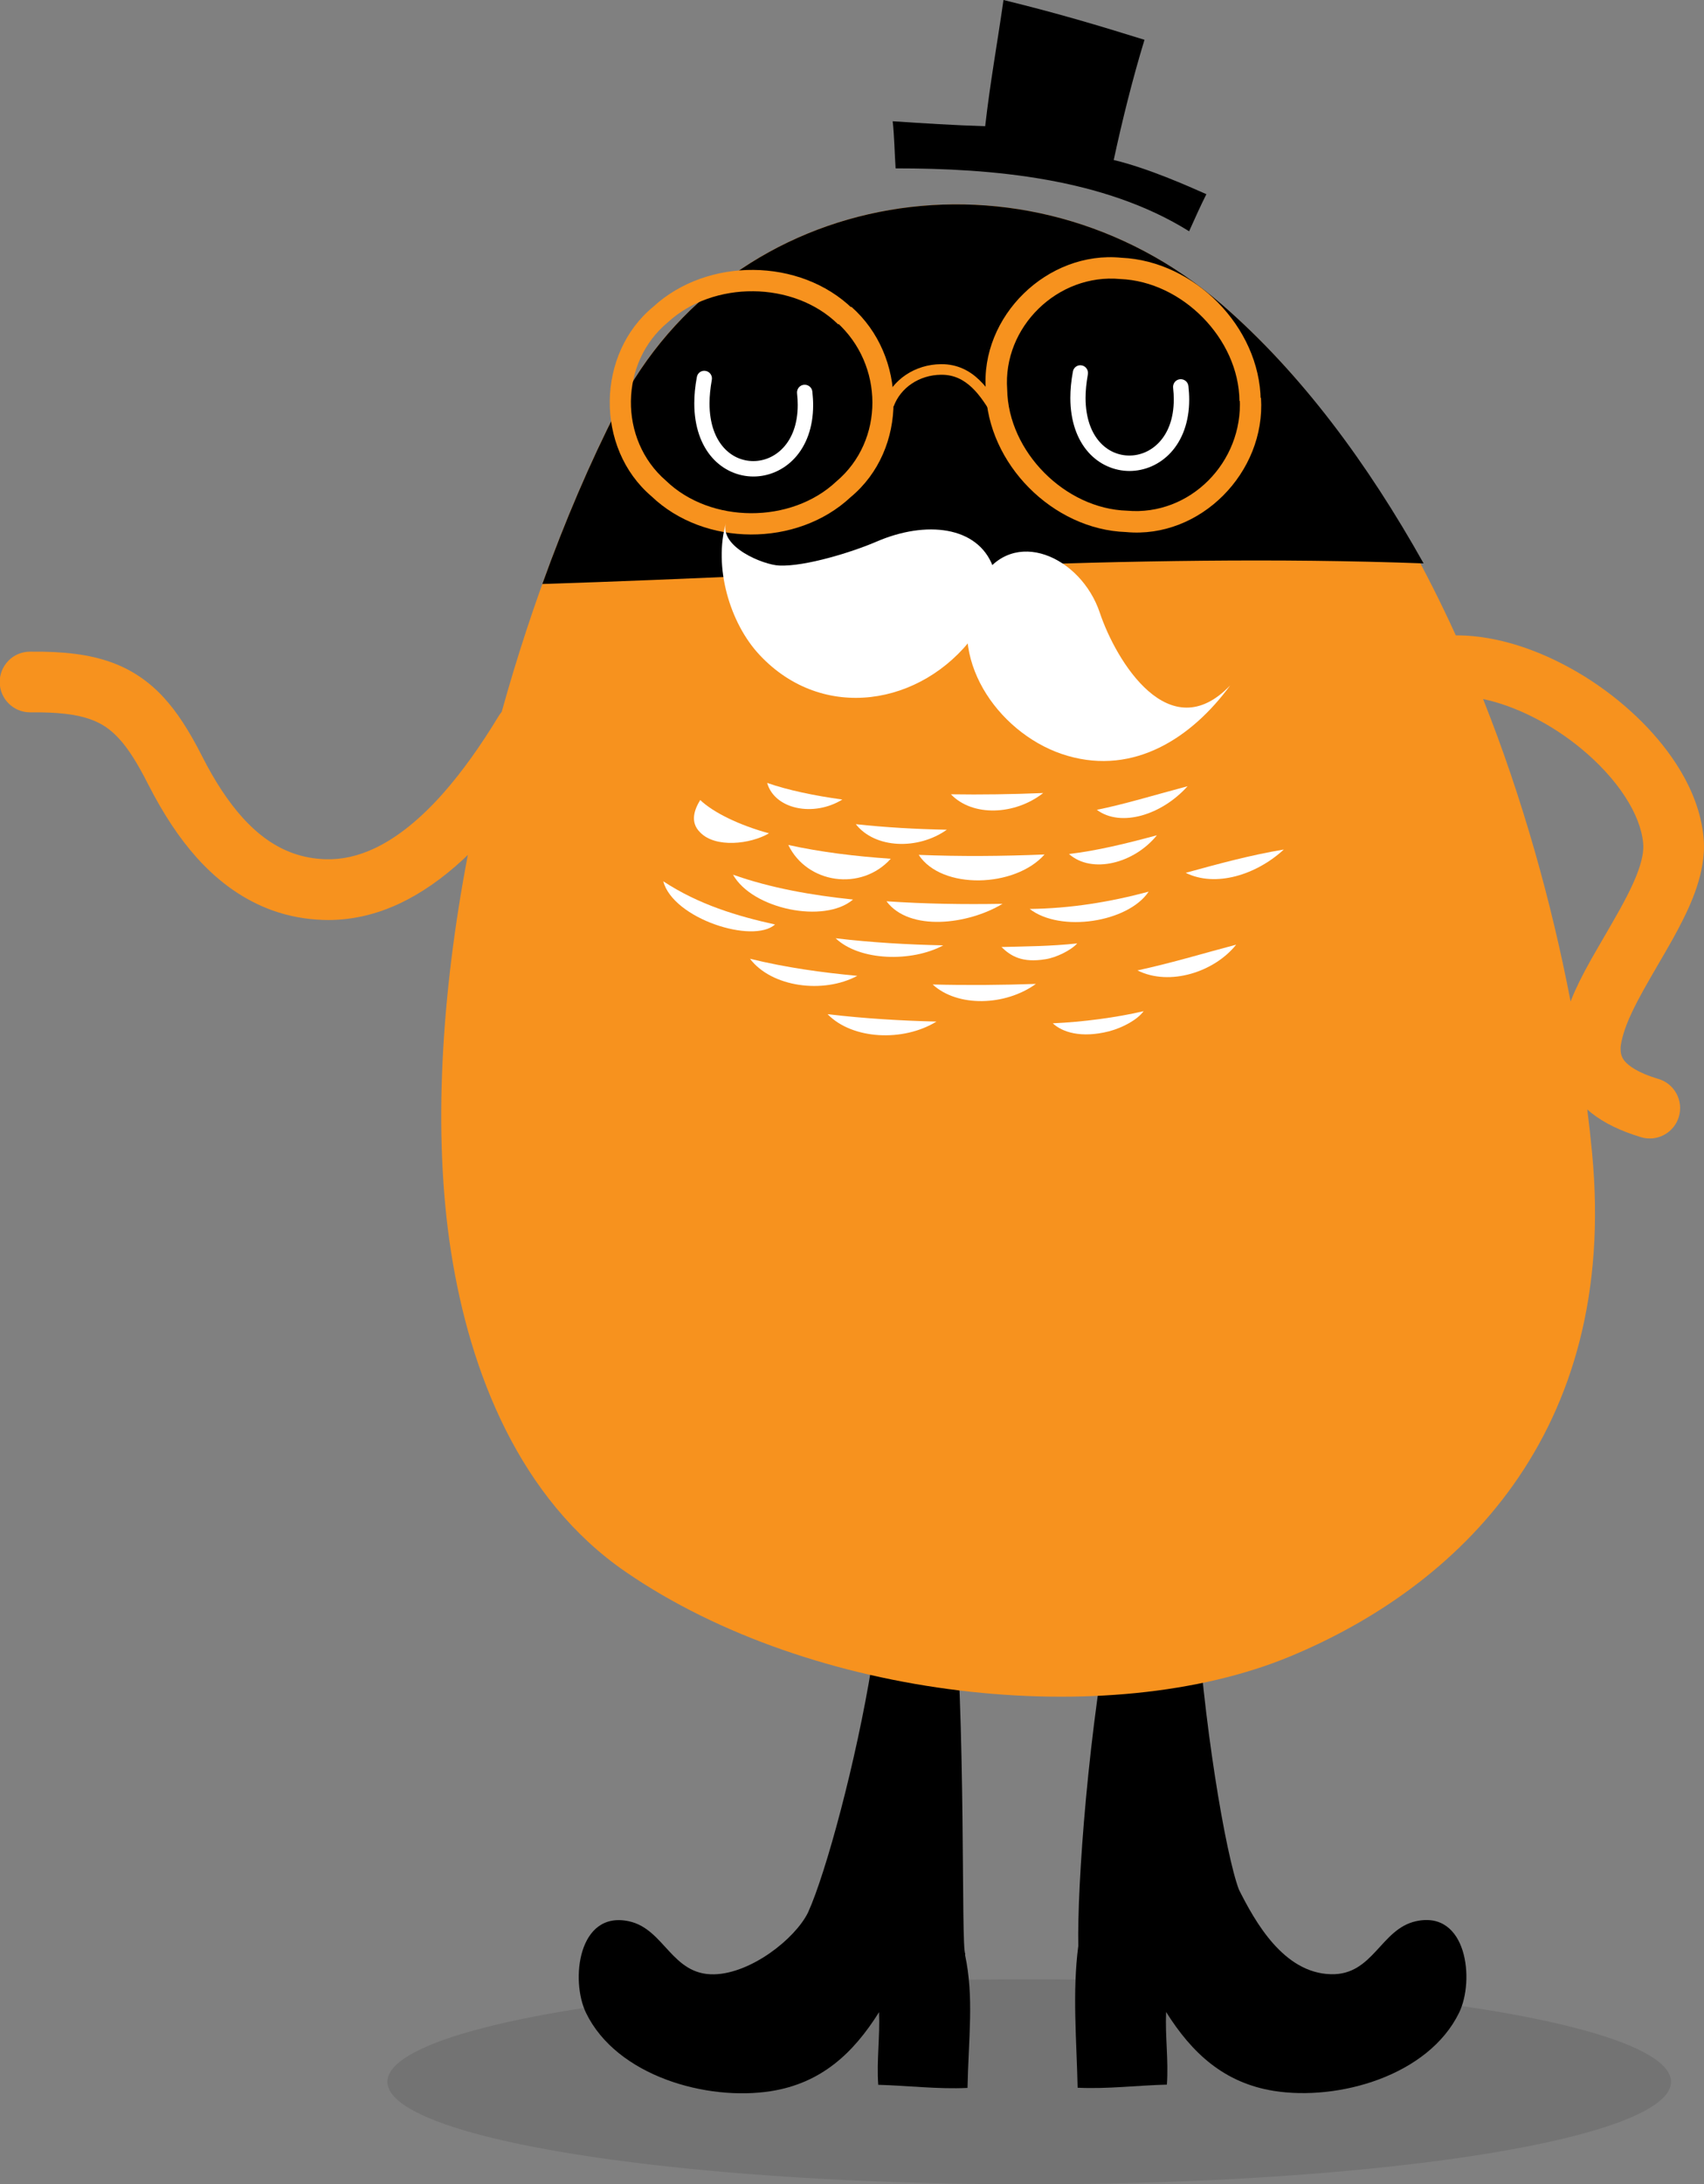 <?xml version="1.0" encoding="utf-8"?>
<!-- Generator: Adobe Illustrator 21.1.0, SVG Export Plug-In . SVG Version: 6.00 Build 0)  -->
<svg version="1.1" id="Layer_1" xmlns="http://www.w3.org/2000/svg" xmlns:xlink="http://www.w3.org/1999/xlink" x="0px" y="0px"
	 viewBox="0 0 1756.3 2249.8" style="enable-background:new 0 0 1756.3 2249.8;" xml:space="preserve">
<rect x="0" y="0" width="1756.3" height="2249.8" fill="#808080" stroke="none"/>
<style type="text/css">
	.st0{fill:#F7921E;}
	.st1{fill:#FFFFFF;}
	.st2{fill:#FFFFFF;stroke:#FFFFFF;stroke-width:5;stroke-miterlimit:10;}
	.st3{opacity:0.1;}
</style>
<g>
	<path d="M994.7,2013.6c0.1-0.4,0.1-0.8,0.2-1.2c-4.7-6.9,1.5-237-13.5-391.4c-15-154-78-178.9-72.8-182.2
		c-5.7-2.1,0.3,143.9-10.1,276.4c-15.9,98.2-47.1,213.8-65.7,254.7c-13.4,27.1-58.7,62.7-96.7,63.6c-43.7,1-51.2-46.6-87.7-54.6
		c-52.6-11.5-60.7,61-44.3,94.5c31.6,64.8,124.3,90.9,190.7,80.4c51.5-8.2,84.6-38.8,111.2-81.3c1.1,24.8-2.6,50.1-0.8,74.8
		c30.5,0.8,61.7,4.7,92,3.2C998.3,2098,1004,2057.4,994.7,2013.6z"/>
	<path d="M1459.5,1978.8c-36.6,8-44,55.7-87.7,54.6c-49.1-1.2-78.4-54.5-94.8-87c-13.6-35.4-37.6-176-44.3-300.5
		c-10.8-171.3-26.1-342.1-27.4-341.5c1.2,0.7-25.3,166.6-56.6,337.8c-27.5,139.5-38.5,300.7-37.3,362c-6.3,47.6-1.7,98.3-0.7,146.1
		c30.3,1.5,61.5-2.4,92-3.2c1.8-24.6-1.9-49.9-0.8-74.8c26.7,42.5,59.8,73.1,111.2,81.3c66.4,10.5,159-15.6,190.7-80.4
		C1520.2,2039.8,1512.1,1967.3,1459.5,1978.8z"/>
	<g>
		<path class="st0" d="M1682.2,1042.3L1682.2,1042.3c6.9-14.7,16.2-30.6,26-47.5c5.4-9.3,11-18.8,16.4-28.5
			c14.1-25.8,29.4-55.9,31.5-88.2c0.3-5.1,0.2-10.2-0.2-15.1c-2.3-25.3-11.9-51.2-28.7-76.9c-21.9-33.6-55.4-65.4-94.2-89.5
			c-40.5-25-82.4-39.5-121.3-41.9c-3.8-0.2-7.5-0.3-11.2-0.3c-60.2-132.1-140-253.1-241.5-341c-199.9-173.1-505.6-121.7-623,108.3
			C590,512,548.6,619.8,517.1,733.2c-1.1,1.3-2.1,2.7-3,4.1c-18.8,31.1-37.8,57.5-56.5,78.8c-23.8,27.1-47.9,46.5-71.4,57.6
			c-17.2,8.1-33.9,11.8-50.8,11.3c-11.7-0.4-22.6-2.4-33.1-6.1c-18.9-6.7-36.1-18.8-52.6-37.1c-14.3-15.9-28.2-36.9-41.2-62.5
			c-13.7-27-25.9-45.7-39.4-60.5c-15.5-17.1-34.1-29.5-55.1-36.9c-22.1-7.8-47.8-11.1-83.4-10.7c-8.3,0.1-16.2,3.4-22,9.4
			c-5.8,6-9,13.9-8.9,22.2c0.2,17.1,14.2,30.9,31.3,30.9c0.1,0,0.2,0,0.3,0c27.5-0.3,47.2,1.9,61.7,7.1c12,4.3,20.7,10.2,29.8,20.1
			c9.5,10.3,18.9,25.2,29.8,46.7c15.7,30.8,32.2,55.7,50.4,76c23.2,25.8,49.5,44,78.1,54.2c16.5,5.9,34,9.1,52.1,9.7
			c1.7,0.1,3.3,0.1,5,0.1c25,0,50.1-5.8,74.5-17.4c21.8-10.4,43.5-25.5,64.5-44.9c1.7-1.6,3.4-3.2,5-4.8
			c-27.3,143-36.3,286.6-17.4,408.3c19.4,124.9,70.9,255.2,180.1,330.2c192,132,497.6,164.8,685,87c171-71,339-228,311-519
			c-1.4-14.5-3-29.3-4.9-44.3c1.4,1.2,2.8,2.4,4.2,3.6c13.2,10.4,30,18.6,51.3,25c3,0.9,6,1.3,9,1.3c5.1,0,10.2-1.3,14.8-3.8
			c7.4-4,12.7-10.6,15.1-18.6c4.9-16.5-4.5-34-21-38.9c-22.3-6.6-31.1-14.1-34.5-18c-1.8-2.1-3-4.1-3.7-6.5c-0.8-2.5-1-5.4-0.8-8.9
			C1671.2,1071.9,1673.4,1060.7,1682.2,1042.3z M1654.5,963c-4.8,8.3-9.8,16.8-14.6,25.3c-9.3,16.6-15.6,29.3-20.4,41.4
			c-0.2,0.6-0.5,1.2-0.7,1.8c-19.6-101.8-49.3-208.9-90.2-311.5c32.9,6.9,69.9,25.3,100.8,50.8c18.5,15.2,34.3,32.4,45.4,49.5
			c11,16.8,17.5,33.5,18.8,48.3c0.2,1.9,0.2,3.8,0.1,5.9c-0.5,9.6-4.5,22.7-11.6,37.8C1674.8,928.1,1664.9,945,1654.5,963z"/>
	</g>
	<path d="M1259.1,313.4c-199.9-173.1-505.6-121.7-623,108.3C608.3,476.1,582.2,537,559,601.5c302.8-9.6,605.5-32.4,908.3-21.2
		C1409.9,477.9,1341.6,384.9,1259.1,313.4z"/>
	<path class="st1" d="M1077.4,988c11-1.6,26.2-9,32.9-16.3c-28.2,3-52.1,3-78.1,3.7C1041.9,984.9,1053.7,991.9,1077.4,988z"/>
	<path class="st1" d="M1143.2,1062.2c14.3-3.8,29.2-12,35.5-20.7c-27.8,6.5-62.3,11.1-93.6,12.5
		C1094.7,1063,1114.1,1069.6,1143.2,1062.2z"/>
	<path class="st1" d="M1076.6,880.1c-43.8,1.8-87,2.1-129.7,0.4C970.6,916.7,1046.2,914.5,1076.6,880.1z"/>
	<path class="st1" d="M721.6,857.3c15.7,16.4,51.9,12.2,71,1c-30.2-8.2-57.3-21.3-70.9-34.3C715.8,833.7,710.8,846.7,721.6,857.3z"
		/>
	<path class="st1" d="M918.1,884.5c-36.3-2.5-72.1-6.8-105.6-14.2C831.9,910.3,887.7,918.3,918.1,884.5z"/>
	<path class="st1" d="M1033.3,930.9c-40,0.7-79.9,0.1-119.6-2.6C937.2,959.7,997.6,952.5,1033.3,930.9z"/>
	<path class="st1" d="M879.2,926.5c-42.3-4.4-84.5-11.7-123.7-25.6C775.5,936.5,849.8,951.7,879.2,926.5z"/>
	<path class="st1" d="M798.8,952.2c-38.9-8.6-78.5-20.4-115.2-44.5C693.9,946.3,776.2,972.5,798.8,952.2z"/>
	<path class="st1" d="M972.2,973.7c-36.8-0.8-73.8-2.9-110.9-7.3C886.1,990,939.9,991.1,972.2,973.7z"/>
	<path class="st1" d="M883.6,1005.1c-36.3-3.4-73-8.4-110.6-17.6C795.3,1016.8,848.5,1023.9,883.6,1005.1z"/>
	<path class="st1" d="M1192.4,860.3c-32,8.7-62.3,16-90.6,19.3C1125.3,900.4,1168.9,889.4,1192.4,860.3z"/>
	<path class="st1" d="M975.9,854.6c-31.9-0.6-63.4-2.4-93.8-5.7C901.9,874.1,946.1,875.7,975.9,854.6z"/>
	<path class="st1" d="M868.2,823.5c-28.6-3.9-55.9-9.6-77.5-17.1C798.5,833.8,838.8,841.7,868.2,823.5z"/>
	<path class="st1" d="M1075.2,816.8c-32.4,1.3-64,1.8-95.1,1.3C1002.5,841.5,1046.2,839.6,1075.2,816.8z"/>
	<path class="st1" d="M1067.7,1013.4c-35.2,1.2-70.6,1.5-106.4,0.6C987,1037.6,1036.2,1036.2,1067.7,1013.4z"/>
	<path class="st1" d="M965.2,1052.2c-36.7-0.9-74-3.1-112.2-7.6C878.6,1070.9,931.1,1073.2,965.2,1052.2z"/>
	<path class="st1" d="M1274.1,973c-31.3,8.2-64.9,18.5-101.7,26.5C1205.5,1016.1,1251.7,1001.1,1274.1,973z"/>
	<path class="st1" d="M1323.2,875c-34.9,5.8-68.3,15-101.1,24C1252.8,914.2,1294.8,901.2,1323.2,875z"/>
	<path class="st1" d="M1224,809.8c-34.5,9.2-66,18.8-93.5,24.3C1155.4,852.6,1197.7,839.2,1224,809.8z"/>
	<path class="st1" d="M1183.9,918.4c-40.5,10.8-80.7,17.3-122.6,17.8C1093.1,960.8,1162.7,950,1183.9,918.4z"/>
	<path class="st2" d="M1108.3,383.1c-1.8,9.6-2.6,18.5-2.6,26.7c0,23.7,7,42,17.9,54.3c10.9,12.3,25.8,18.5,40.5,18.5
		c14.9,0,29.8-6.2,40.9-18.3c11.1-12.1,18.2-30,18.2-52.7c0-4.4-0.3-8.9-0.8-13.7c-0.3-3-3-5.1-6-4.8c-3,0.3-5.1,3-4.8,6
		c0.5,4.4,0.7,8.5,0.7,12.4c0,20.5-6.3,35.5-15.4,45.4c-9.1,9.9-21,14.8-32.9,14.8c-11.8,0-23.5-4.8-32.4-14.8
		c-8.9-10-15.2-25.4-15.2-47.1c0-7.5,0.8-15.7,2.4-24.7c0.5-2.9-1.4-5.8-4.3-6.3C1111.7,378.2,1108.8,380.1,1108.3,383.1
		L1108.3,383.1z"/>
	<path class="st2" d="M720.7,388.8c-1.8,9.6-2.6,18.5-2.6,26.7c0,23.7,7,42,17.9,54.3c10.9,12.3,25.8,18.5,40.5,18.5
		c14.9,0,29.8-6.2,40.9-18.3c11.1-12.1,18.2-30,18.2-52.7c0-4.4-0.3-8.9-0.8-13.7c-0.3-3-3-5.1-6-4.8c-3,0.3-5.1,3-4.8,6
		c0.5,4.4,0.7,8.5,0.7,12.4c0,20.5-6.3,35.5-15.4,45.4c-9.1,9.9-21,14.8-32.9,14.8c-11.8,0-23.5-4.8-32.4-14.8
		c-8.9-10-15.2-25.4-15.2-47.1c0-7.5,0.8-15.7,2.4-24.7c0.6-2.9-1.4-5.8-4.3-6.3C724,383.9,721.2,385.8,720.7,388.8L720.7,388.8z"/>
	<path d="M1147.9,164.8c8.7-40.5,19.5-83.8,31.7-123.8c-47.6-14.8-88.2-27-145.3-41c-6.9,48-13.4,82.5-18.9,130c-32-1-64-3-95.3-5.1
		c1.7,15.6,1.9,32.2,3,48.5c99,0,214.3,9.7,302.5,64.8c6.8-15.2,11.8-26.2,17.8-38.2C1225.3,192,1183.6,173.3,1147.9,164.8z"/>
	<g>
		<path class="st0" d="M862.4,331.9l15-16c57.7,50.7,58.7,147-0.7,196.2c-55.1,51.5-150.7,51.3-205.3-1
			c-58.3-49.7-56.9-147.1,2.2-195.4c55.4-50.8,151-50.5,205.3,2.4l-15,16c-45.8-45-128.9-45.3-175.7-2
			c-49.7,41.2-50.8,120.6-1.9,162.9c46.1,44.6,129.2,44.7,175.7,0.9C911.9,453.8,911.1,375.6,862.4,331.9z"/>
		<path class="st0" d="M1277.8,410.5l21.9-0.7c5,76.6-62.5,145.5-139.2,138.2c-75.4-2.6-142.8-70.3-144.4-145.9
			c-6.1-76.4,63.7-144.2,139.8-136.6c75.1,3.3,142.5,71.1,143.5,146.8l-21.9,0.7c-0.6-64.2-59.1-123.1-122.9-125.6
			c-64.2-6-121.2,49.3-116.5,113.8c1.1,64.1,59.7,122.9,123.6,124.8C1226.6,531.7,1281.4,475.9,1277.8,410.5z"/>
		<path class="st0" d="M921.1,418.6c7.1-19.4,26.5-32.4,48.8-32.6l0.5,0c13.2,0,22.9,5.2,31.5,13.3c8.5,8.1,15.5,19.2,21.8,30.1
			l9.4-5.4c-6.4-11.1-13.8-23.1-23.7-32.6c-9.8-9.5-22.7-16.4-39-16.3l-0.6,0c-26.4,0.2-50.1,15.7-58.9,39.7L921.1,418.6z"/>
	</g>
	<path d="M1179.6,44.8c-45.3-15.9-88.3-26.7-145.5-40.6"/>
	<ellipse class="st3" cx="1060.8" cy="2144.2" rx="661.5" ry="105.6"/>
	<path class="st1" d="M1010.9,596.9c33.3-55.4,103.2-23.6,122.6,34c16.8,50.2,71.9,140.4,134.5,75c-39.6,53.9-98.7,92.7-167.9,72.5
		c-66.8-19.4-123.2-94.6-96.9-165.3C1005.4,607.1,1008,601.7,1010.9,596.9z"/>
	<path class="st1" d="M1023.3,583.3c-15.6-41.3-68.7-47.6-120.2-25.3c-23.8,10.3-72.8,25.7-100,24.5c-16.4-0.7-61.9-19.2-54.8-44
		c-13,44.8,3.5,103.1,34.8,136.3c65.1,69.3,166.8,52.2,220.6-19.9C1025.8,625.2,1030.1,601.3,1023.3,583.3z"/>
</g>
</svg>
